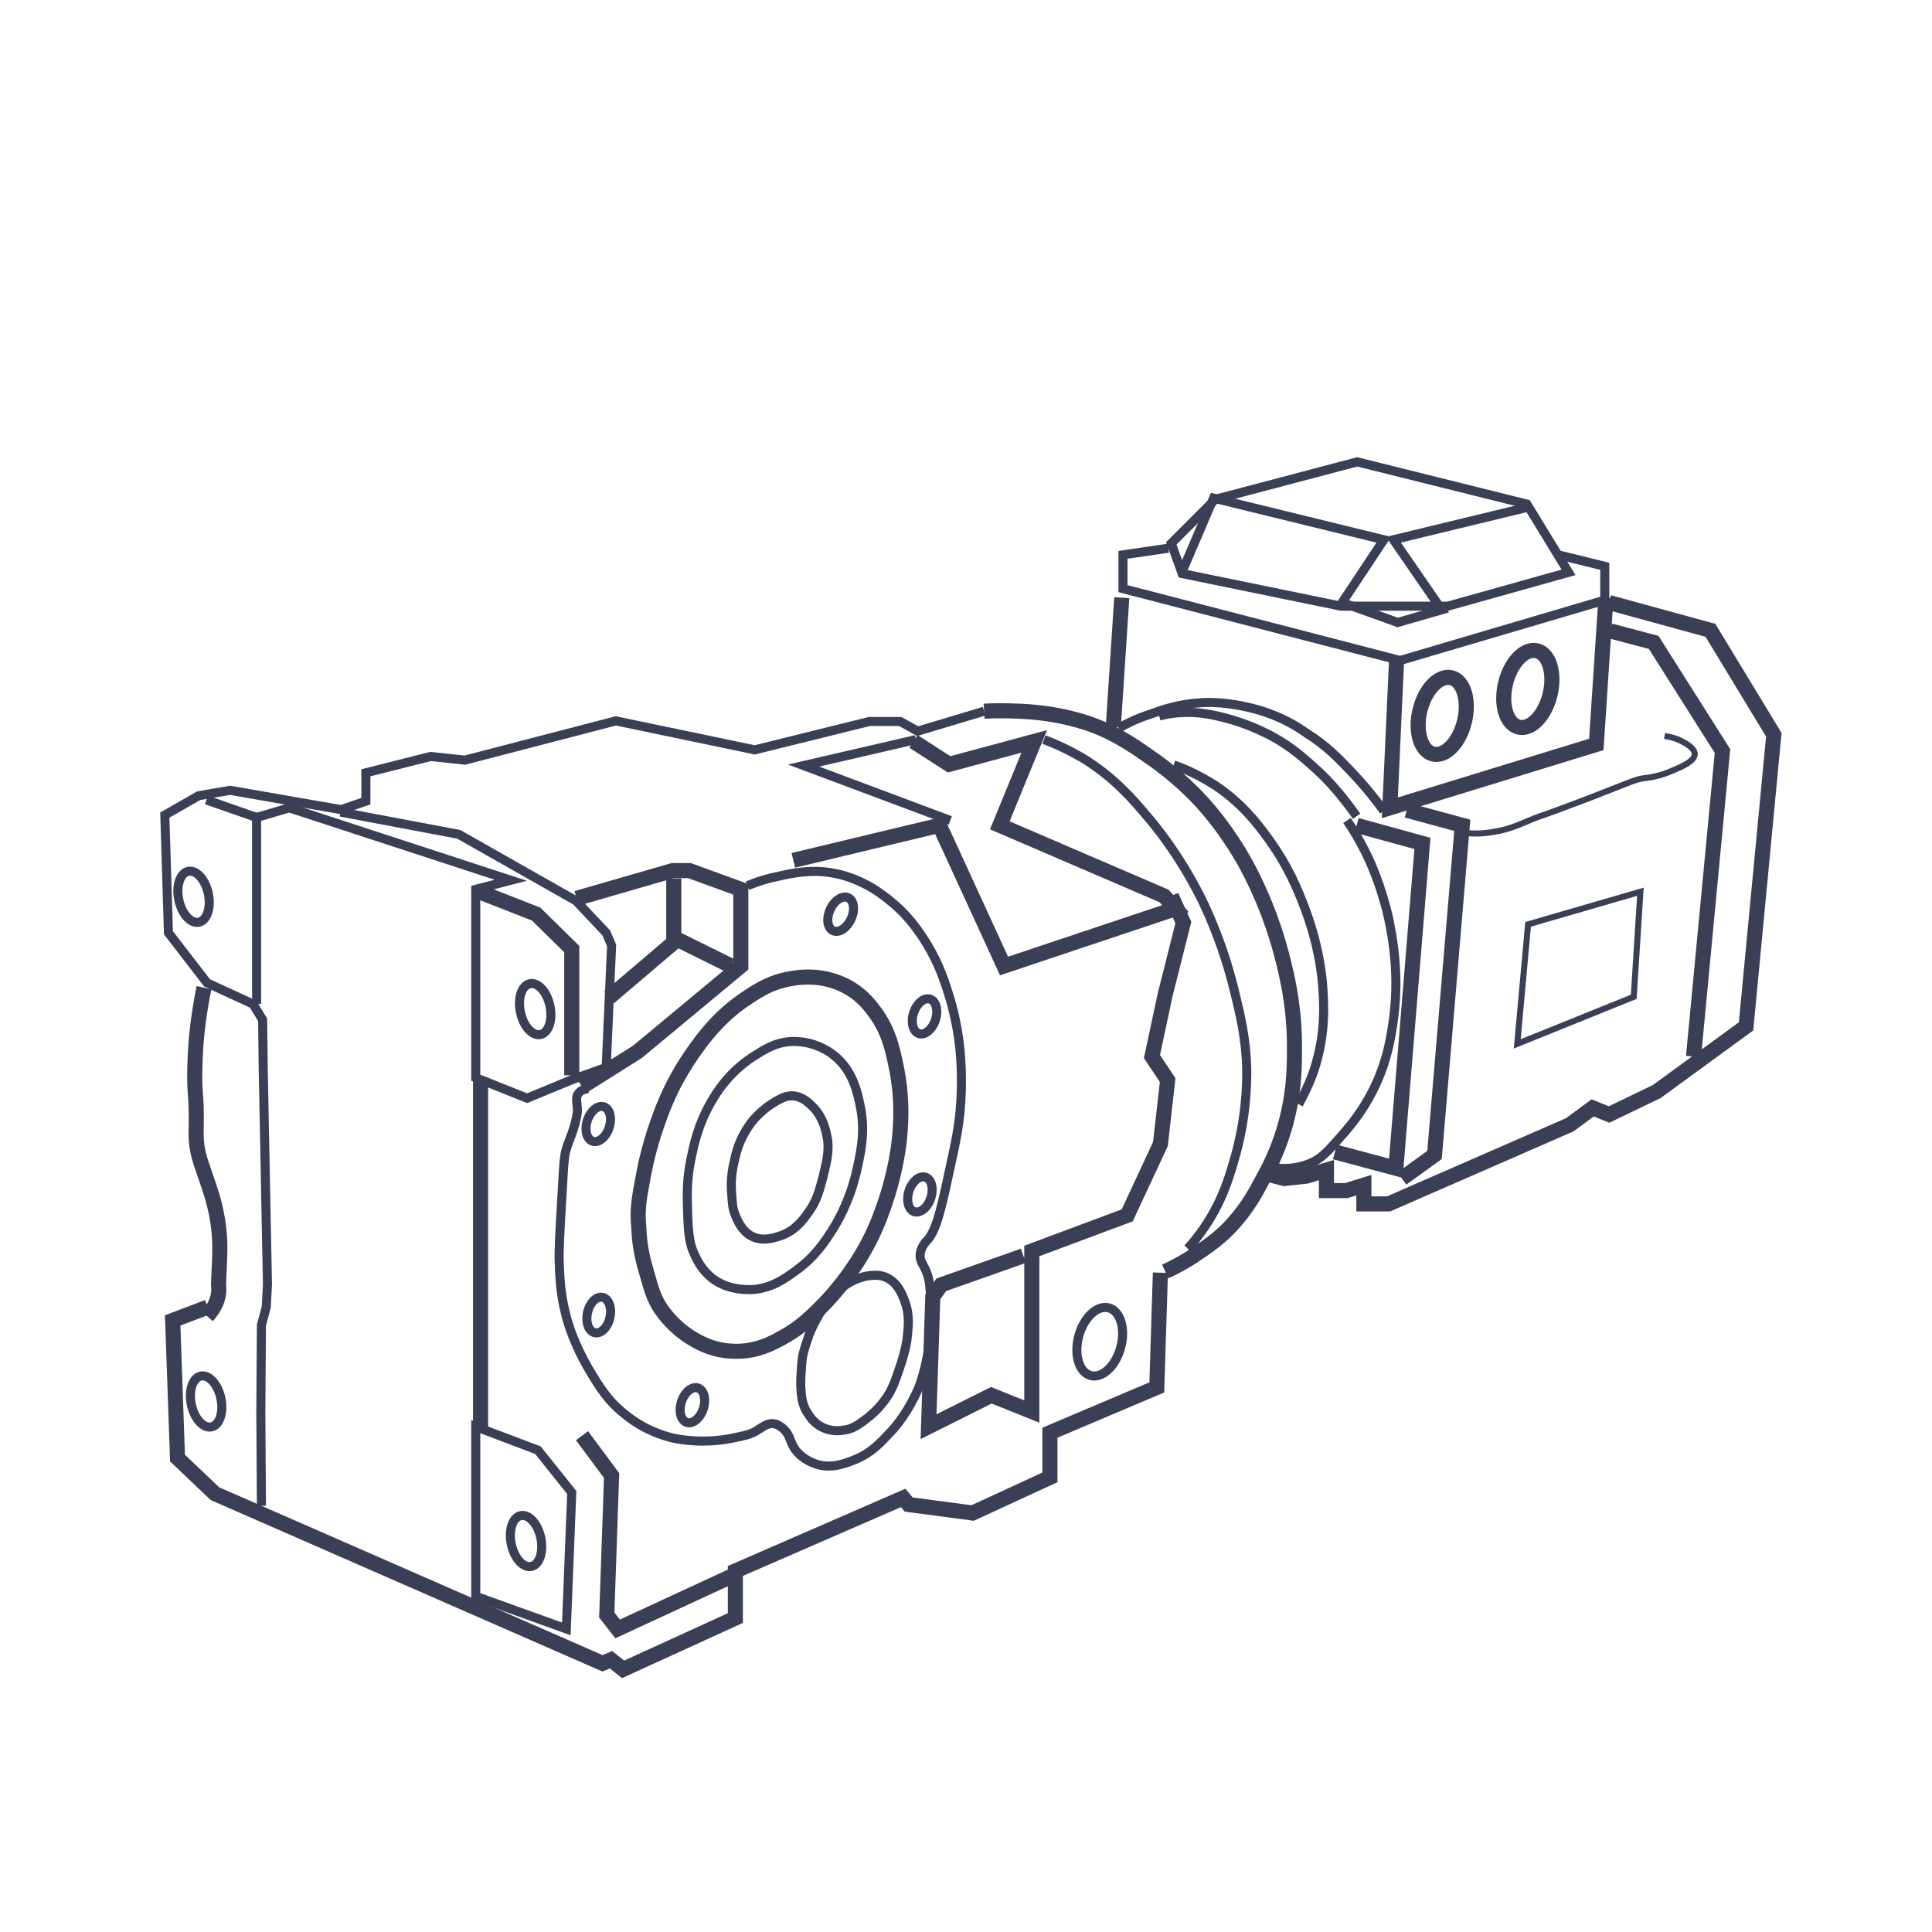 <?xml version="1.0" encoding="utf-8"?>
<!-- Generator: Adobe Illustrator 24.1.2, SVG Export Plug-In . SVG Version: 6.00 Build 0)  -->
<svg version="1.1" xmlns="http://www.w3.org/2000/svg" xmlns:xlink="http://www.w3.org/1999/xlink" x="0px" y="0px"
	 viewBox="0 0 32 32" style="enable-background:new 0 0 32 32;" xml:space="preserve">
<style type="text/css">
	.st0{display:none;}
	.st1{display:inline;fill:#22273E;}
	.st2{fill:none;stroke:#3A3F55;stroke-width:0.15;stroke-miterlimit:10;}
	.st3{fill:none;stroke:#3A3F55;stroke-width:0.25;stroke-miterlimit:10;}
	.st4{fill:none;stroke:#3A3F55;stroke-width:0.1;stroke-miterlimit:10;}
</style>
<g id="Слой_8">
</g>
<g id="Слой_2" class="st0">
	<rect class="st1" width="32" height="32"/>
</g>
<g id="Слой_3">
	<ellipse transform="matrix(0.979 -0.204 0.204 0.979 -2.966 0.97)" class="st2" cx="3.21" cy="14.85" rx="0.25" ry="0.43"/>
	<ellipse transform="matrix(0.979 -0.204 0.204 0.979 -3.228 2.164)" class="st2" cx="8.87" cy="16.71" rx="0.25" ry="0.43"/>
	<ellipse transform="matrix(0.979 -0.204 0.204 0.979 -4.669 1.188)" class="st2" cx="3.42" cy="23.21" rx="0.25" ry="0.43"/>
	<ellipse transform="matrix(0.979 -0.204 0.204 0.979 -5.03 2.319)" class="st2" cx="8.72" cy="25.52" rx="0.25" ry="0.43"/>
	<line class="st3" x1="7.96" y1="17.85" x2="7.96" y2="23.63"/>
</g>
<g id="Слой_4">
	<polygon class="st2" points="20.13,8.27 22.48,7.65 25.29,8.35 25.98,9.48 23.98,10.04 22.21,10.04 19.58,9.5 19.4,9 	"/>
</g>
<g id="Слой_5">
	<polyline class="st2" points="19.6,9.42 20.1,8.25 22.92,8.94 22.23,9.98 23.15,10.31 23.88,10.1 23.08,8.94 25.31,8.4 	"/>
</g>
<g id="Слой_6">
	<polyline class="st2" points="25.81,9.19 26.58,9.38 26.58,9.94 23.19,10.94 18.6,9.75 18.6,9.19 19.35,9.08 	"/>
</g>
<g id="Слой_7">
	<polyline class="st3" points="23.13,10.97 23.02,13.38 26.44,12.33 26.6,9.9 	"/>
</g>
<g id="Слой_9">
	<polyline class="st3" points="26.65,9.98 28.33,10.44 29.38,12.17 28.92,17 27.44,18.08 26.65,18.46 26.38,18.35 26,18.63 
		23,19.94 22.59,19.94 22.59,19.63 22.3,19.72 21.97,19.72 21.97,19.38 21.64,19.48 21.27,19.52 21,19.45 	"/>
</g>
<g id="Слой_10">
	<polyline class="st3" points="19.22,21.08 19.16,22.98 17.39,23.73 17.39,24.47 16.11,25.06 15.05,24.92 14.96,24.81 12.18,26.02 
		12.18,26.8 10.32,27.65 10.12,27.49 9.98,27.55 3.56,24.74 2.94,24.15 2.86,21.87 3.44,21.65 	"/>
</g>
<g id="Слой_11">
	<polyline class="st2" points="16.3,11.78 15.2,12.11 14.91,11.95 14.4,11.95 12.5,12.42 10.2,11.94 7.7,12.59 7.13,12.53 
		6.06,12.8 6.06,13.27 5.65,13.41 3.81,13.09 3.29,13.18 2.73,13.5 2.79,15.45 3.43,16.28 4.19,16.63 4.35,16.89 4.36,17.72 
		4.43,21.27 4.41,21.65 4.33,21.95 4.32,23.39 4.33,24.94 	"/>
</g>
<g id="Слой_12">
	<polyline class="st2" points="4.25,16.63 4.25,13.54 4.79,13.38 8.46,14.58 7.88,14.73 7.88,17.85 8.73,18.19 9.48,17.88 
		10.04,17.68 10.13,15.66 10.04,15.45 9.54,14.92 7.6,13.82 5.64,13.45 	"/>
</g>
<g id="Слой_13">
	<polyline class="st3" points="9.55,14.88 11.14,14.42 11.42,14.42 12.27,14.73 12.27,16 10.56,17.42 9.64,18 	"/>
</g>
<g id="Слой_14">
	<polyline class="st3" points="13.14,14.25 15.56,13.67 16.63,16 19.47,15.05 19.28,14.84 16.56,13.67 17.13,12.28 15.72,12.66 
		15.13,12.28 	"/>
</g>
<g id="Слой_15">
	<polyline class="st3" points="19.4,14.84 19.6,15.28 19.3,16.47 19.08,17.5 19.34,17.89 19.22,18.95 18.67,20.13 17.09,20.72 
		17.09,23.38 16.42,23.11 15.38,23.63 15.45,21.48 15.59,21.28 16.95,20.8 	"/>
</g>
<g id="Слой_16">
	<polyline class="st3" points="9.64,23.78 10.13,24.44 10.05,26.75 10.23,26.98 12.11,26.11 	"/>
</g>
<g id="Слой_17">
	<path class="st3" d="M3.38,16.36c-0.03,0.13-0.06,0.31-0.09,0.52c-0.01,0.08-0.05,0.35-0.06,0.72c-0.02,0.53,0.03,0.5,0.02,1.05
		c0,0.1-0.01,0.22,0.02,0.38c0.03,0.17,0.07,0.26,0.14,0.47c0.08,0.23,0.13,0.38,0.17,0.58c0.02,0.1,0.07,0.36,0.06,0.67
		c0,0.11-0.01,0.24-0.02,0.5c0,0.07,0.01,0.11,0,0.17c-0.02,0.17-0.11,0.29-0.19,0.38"/>
</g>
<g id="Слой_18">
</g>
<g id="Слой_19">
	<path class="st2" d="M12.38,14.67c0.1-0.04,0.25-0.1,0.44-0.14c0.22-0.05,0.5-0.12,0.83-0.09c0.53,0.05,0.91,0.33,1.08,0.47
		c0.28,0.22,0.44,0.45,0.55,0.61c0.23,0.35,0.34,0.65,0.42,0.91c0.04,0.12,0.15,0.47,0.2,0.95c0.01,0.13,0.05,0.52,0,1.05
		c-0.03,0.27-0.06,0.44-0.14,0.8c-0.16,0.75-0.24,1.12-0.39,1.3c-0.04,0.04-0.13,0.14-0.13,0.27c0,0.1,0.06,0.15,0.11,0.28
		c0.04,0.11,0.05,0.18,0.06,0.34c0.08,0.92-0.2,1.58-0.2,1.58c-0.17,0.39-0.38,0.64-0.47,0.73c-0.15,0.16-0.31,0.34-0.59,0.45
		c-0.15,0.06-0.4,0.16-0.66,0.06c-0.05-0.02-0.26-0.1-0.36-0.3c-0.05-0.1-0.06-0.19-0.16-0.28c-0.03-0.02-0.08-0.07-0.16-0.08
		c-0.11-0.01-0.18,0.06-0.3,0.13c-0.09,0.05-0.18,0.07-0.38,0.11c-0.52,0.11-0.98,0-0.98,0c-0.16-0.04-0.47-0.13-0.78-0.38
		c-0.3-0.23-0.45-0.48-0.61-0.75c-0.25-0.42-0.36-0.79-0.39-0.92c-0.09-0.35-0.1-0.62-0.11-0.94c0-0.12,0.01-0.43,0.05-1.06
		c0.03-0.58,0.04-0.65,0.08-0.77c0.05-0.16,0.13-0.3,0.17-0.56c0.02-0.12-0.05-0.26,0.03-0.34c0.04-0.05,0.1-0.06,0.15-0.07"/>
</g>
<g id="Слой_20">
	<path class="st3" d="M10.65,19.51c0.06-0.34,0.14-0.6,0.18-0.73c0.06-0.18,0.15-0.46,0.32-0.8c0.21-0.41,0.43-0.68,0.47-0.74
		c0.15-0.19,0.34-0.42,0.66-0.65c0.22-0.15,0.48-0.34,0.88-0.39c0.13-0.02,0.43-0.05,0.76,0.09c0.31,0.13,0.48,0.35,0.56,0.46
		c0.25,0.33,0.31,0.65,0.38,1c0.09,0.49,0.06,0.87,0.04,1.09c-0.01,0.11-0.06,0.57-0.26,1.14c-0.07,0.2-0.19,0.53-0.44,0.92
		c-0.13,0.2-0.31,0.45-0.56,0.71c-0.19,0.19-0.36,0.36-0.62,0.51c-0.21,0.12-0.49,0.28-0.88,0.26c-0.36-0.01-0.61-0.17-0.72-0.24
		c-0.28-0.18-0.43-0.4-0.48-0.47c-0.11-0.17-0.15-0.31-0.22-0.56c-0.06-0.2-0.13-0.45-0.14-0.79
		C10.55,20.03,10.59,19.83,10.65,19.51z"/>
	<path class="st2" d="M11.39,20.11c-0.01-0.3-0.02-0.58,0.06-0.94c0.05-0.24,0.12-0.56,0.33-0.92c0.09-0.16,0.29-0.48,0.68-0.74
		c0.19-0.12,0.38-0.25,0.66-0.26c0.36-0.01,0.62,0.17,0.68,0.22c0.34,0.26,0.41,0.66,0.46,0.91c0.07,0.41-0.01,0.74-0.08,1.05
		c-0.12,0.5-0.33,0.84-0.38,0.92c-0.12,0.19-0.29,0.46-0.61,0.69c-0.19,0.14-0.41,0.3-0.74,0.32c-0.09,0-0.35,0.01-0.6-0.15
		c-0.24-0.16-0.33-0.39-0.38-0.51C11.44,20.62,11.4,20.49,11.39,20.11z"/>
	<path class="st2" d="M12.12,19.79c-0.01-0.11-0.02-0.3,0.04-0.55c0.03-0.14,0.08-0.36,0.25-0.6c0.03-0.05,0.19-0.26,0.46-0.41
		c0.14-0.08,0.21-0.08,0.26-0.08c0.16,0.01,0.27,0.12,0.33,0.18c0.2,0.2,0.23,0.46,0.25,0.56c0.02,0.21-0.02,0.36-0.08,0.61
		c-0.06,0.22-0.1,0.39-0.24,0.58c-0.08,0.11-0.2,0.29-0.44,0.38c-0.09,0.03-0.31,0.12-0.51,0.01c-0.16-0.09-0.22-0.25-0.26-0.34
		C12.13,20.01,12.13,19.92,12.12,19.79z"/>
</g>
<g id="Слой_21">
	<path class="st2" d="M14.06,21.25c0.13-0.08,0.24-0.1,0.27-0.11c0.07-0.01,0.2-0.04,0.33,0.01c0.2,0.08,0.28,0.28,0.32,0.39
		c0.1,0.25,0.06,0.47,0.04,0.67c-0.03,0.17-0.07,0.3-0.12,0.45c-0.07,0.2-0.11,0.33-0.21,0.48c-0.14,0.21-0.3,0.33-0.38,0.39
		c-0.11,0.08-0.21,0.15-0.36,0.16c-0.05,0.01-0.19,0.02-0.33-0.05c-0.15-0.07-0.22-0.2-0.26-0.26c-0.07-0.12-0.08-0.22-0.09-0.32
		c-0.01-0.11-0.01-0.18,0-0.34c0.01-0.13,0.01-0.23,0.05-0.36c0.03-0.11,0.06-0.18,0.08-0.25c0.03-0.07,0.07-0.17,0.13-0.27
		C13.61,21.69,13.76,21.42,14.06,21.25z"/>
</g>
<g id="Слой_22">
	
		<ellipse transform="matrix(0.416 -0.91 0.91 0.416 -5.64 21.502)" class="st2" cx="13.91" cy="15.14" rx="0.3" ry="0.19"/>
	
		<ellipse transform="matrix(0.308 -0.951 0.951 0.308 -5.411 26.22)" class="st2" cx="15.32" cy="16.83" rx="0.3" ry="0.19"/>
	
		<ellipse transform="matrix(0.308 -0.951 0.951 0.308 -8.271 28.194)" class="st2" cx="15.25" cy="19.78" rx="0.3" ry="0.19"/>
	
		<ellipse transform="matrix(0.308 -0.951 0.951 0.308 -10.854 22.316)" class="st2" cx="9.92" cy="18.62" rx="0.3" ry="0.19"/>
	
		<ellipse transform="matrix(0.308 -0.951 0.951 0.308 -14.207 27.022)" class="st2" cx="11.48" cy="23.28" rx="0.3" ry="0.19"/>
	
		<ellipse transform="matrix(0.214 -0.977 0.977 0.214 -13.495 26.81)" class="st2" cx="9.92" cy="21.79" rx="0.3" ry="0.19"/>
</g>
<g id="Слой_23">
	<path class="st3" d="M16.3,11.78c0.15-0.01,0.35-0.01,0.59,0c0.23,0.01,0.59,0.04,1,0.16c0.52,0.15,0.87,0.4,1.17,0.61
		c0.45,0.31,0.74,0.62,0.86,0.75c0.07,0.08,0.4,0.44,0.72,1.02c0.08,0.15,0.42,0.77,0.63,1.66c0.07,0.29,0.18,0.78,0.17,1.44
		c0,0.31-0.01,0.74-0.17,1.28c-0.12,0.4-0.27,0.68-0.36,0.84c-0.12,0.23-0.25,0.46-0.48,0.72c-0.23,0.26-0.47,0.41-0.63,0.52
		c-0.19,0.13-0.37,0.22-0.5,0.28"/>
</g>
<g id="Слой_24">
	<path class="st2" d="M18.53,12.06c0.12-0.07,0.3-0.16,0.52-0.23c0.19-0.07,0.47-0.17,0.84-0.19c0.09-0.01,0.46-0.02,0.92,0.11
		c0.4,0.11,0.67,0.28,0.81,0.38c0.34,0.21,0.55,0.43,0.75,0.64c0.24,0.25,0.42,0.48,0.55,0.66"/>
</g>
<g id="Слой_25">
	<path class="st2" d="M19.2,11.86c0.11-0.03,0.27-0.06,0.47-0.06c0.24,0,0.42,0.04,0.58,0.08c0.41,0.1,0.71,0.26,0.81,0.31
		c0.35,0.19,0.57,0.4,0.75,0.56c0.19,0.17,0.42,0.43,0.66,0.77"/>
</g>
<g id="Слой_26">
	<path class="st2" d="M19.44,12.67c0.18,0.06,0.42,0.17,0.69,0.34c0.43,0.29,0.68,0.61,0.84,0.83c0.36,0.48,0.53,0.91,0.63,1.17
		c0.09,0.24,0.24,0.66,0.3,1.23c0.03,0.34,0.07,0.87-0.14,1.5c-0.08,0.23-0.18,0.42-0.25,0.55"/>
</g>
<g id="Слой_27">
	<path class="st2" d="M22.31,13.59c0.09,0.13,0.2,0.31,0.31,0.53c0.06,0.12,0.25,0.52,0.38,1.09c0.06,0.3,0.2,0.97,0.06,1.81
		c-0.04,0.26-0.11,0.63-0.33,1.06c-0.17,0.33-0.35,0.55-0.5,0.72c-0.22,0.25-0.34,0.4-0.56,0.48c-0.23,0.09-0.45,0.08-0.58,0.06"/>
</g>
<g id="Слой_28">
	<ellipse transform="matrix(0.23 -0.973 0.973 0.23 6.863 32.377)" class="st3" cx="23.89" cy="11.85" rx="0.65" ry="0.38"/>
	<ellipse transform="matrix(0.23 -0.973 0.973 0.23 8.392 33.416)" class="st3" cx="25.31" cy="11.4" rx="0.65" ry="0.38"/>
</g>
<g id="Слой_29">
	<polyline class="st3" points="26.67,10.45 27.39,10.64 28.53,12.44 28.05,17.5 	"/>
	<polyline class="st3" points="22.47,13.67 23.56,13.97 23.12,19.35 22.11,19.08 	"/>
	<polyline class="st3" points="23.3,13.42 24.22,13.67 23.76,19.13 23.22,19.52 	"/>
	<line class="st3" x1="18.58" y1="9.9" x2="18.44" y2="12.04"/>
</g>
<g id="Слой_32">
	<polyline class="st3" points="7.96,14.78 8.88,15.14 9.47,15.72 9.47,17.81 	"/>
	<line class="st2" x1="4.25" y1="13.54" x2="3.42" y2="13.25"/>
	
		<ellipse transform="matrix(0.259 -0.966 0.966 0.259 -7.978 34.066)" class="st2" cx="18.22" cy="22.23" rx="0.58" ry="0.36"/>
</g>
<g id="Слой_30">
	<path class="st4" d="M24.31,13.8c0.1,0.01,0.25,0.01,0.42-0.02c0.27-0.04,0.45-0.13,0.67-0.22c0.2-0.08-0.03,0.02,0.92-0.34
		c0.77-0.3,0.77-0.31,0.91-0.33c0.08-0.01,0.26-0.03,0.48-0.13c0.14-0.06,0.36-0.15,0.36-0.27c0-0.1-0.15-0.18-0.23-0.22
		c-0.1-0.05-0.2-0.07-0.27-0.08"/>
	<polygon class="st4" points="27.06,16.51 25.13,17.29 25.31,15.31 27.17,14.77 	"/>
</g>
<g id="Слой_34">
</g>
<g id="Слой_33">
	<path class="st2" d="M17.29,12.25c0.17,0.06,0.39,0.16,0.65,0.31c0.5,0.31,0.8,0.65,1.06,0.96c0.13,0.15,0.52,0.62,0.88,1.33
		c0.08,0.16,0.36,0.73,0.56,1.54c0.1,0.41,0.2,0.8,0.21,1.35c0,0.19,0,0.77-0.21,1.48c-0.09,0.31-0.21,0.71-0.52,1.15
		c-0.1,0.14-0.18,0.24-0.25,0.31"/>
</g>
<g id="Слой_31">
	<polygon class="st2" points="7.88,23.63 7.88,26.44 9.38,26.98 9.47,24.72 8.91,24.02 	"/>
	<polyline class="st2" points="15.17,12.25 13.31,12.68 15.74,13.59 	"/>
	<line class="st3" x1="11.16" y1="15.61" x2="10.09" y2="16.52"/>
	<polyline class="st3" points="11.16,14.55 11.16,15.53 12.11,16 	"/>
</g>
</svg>
